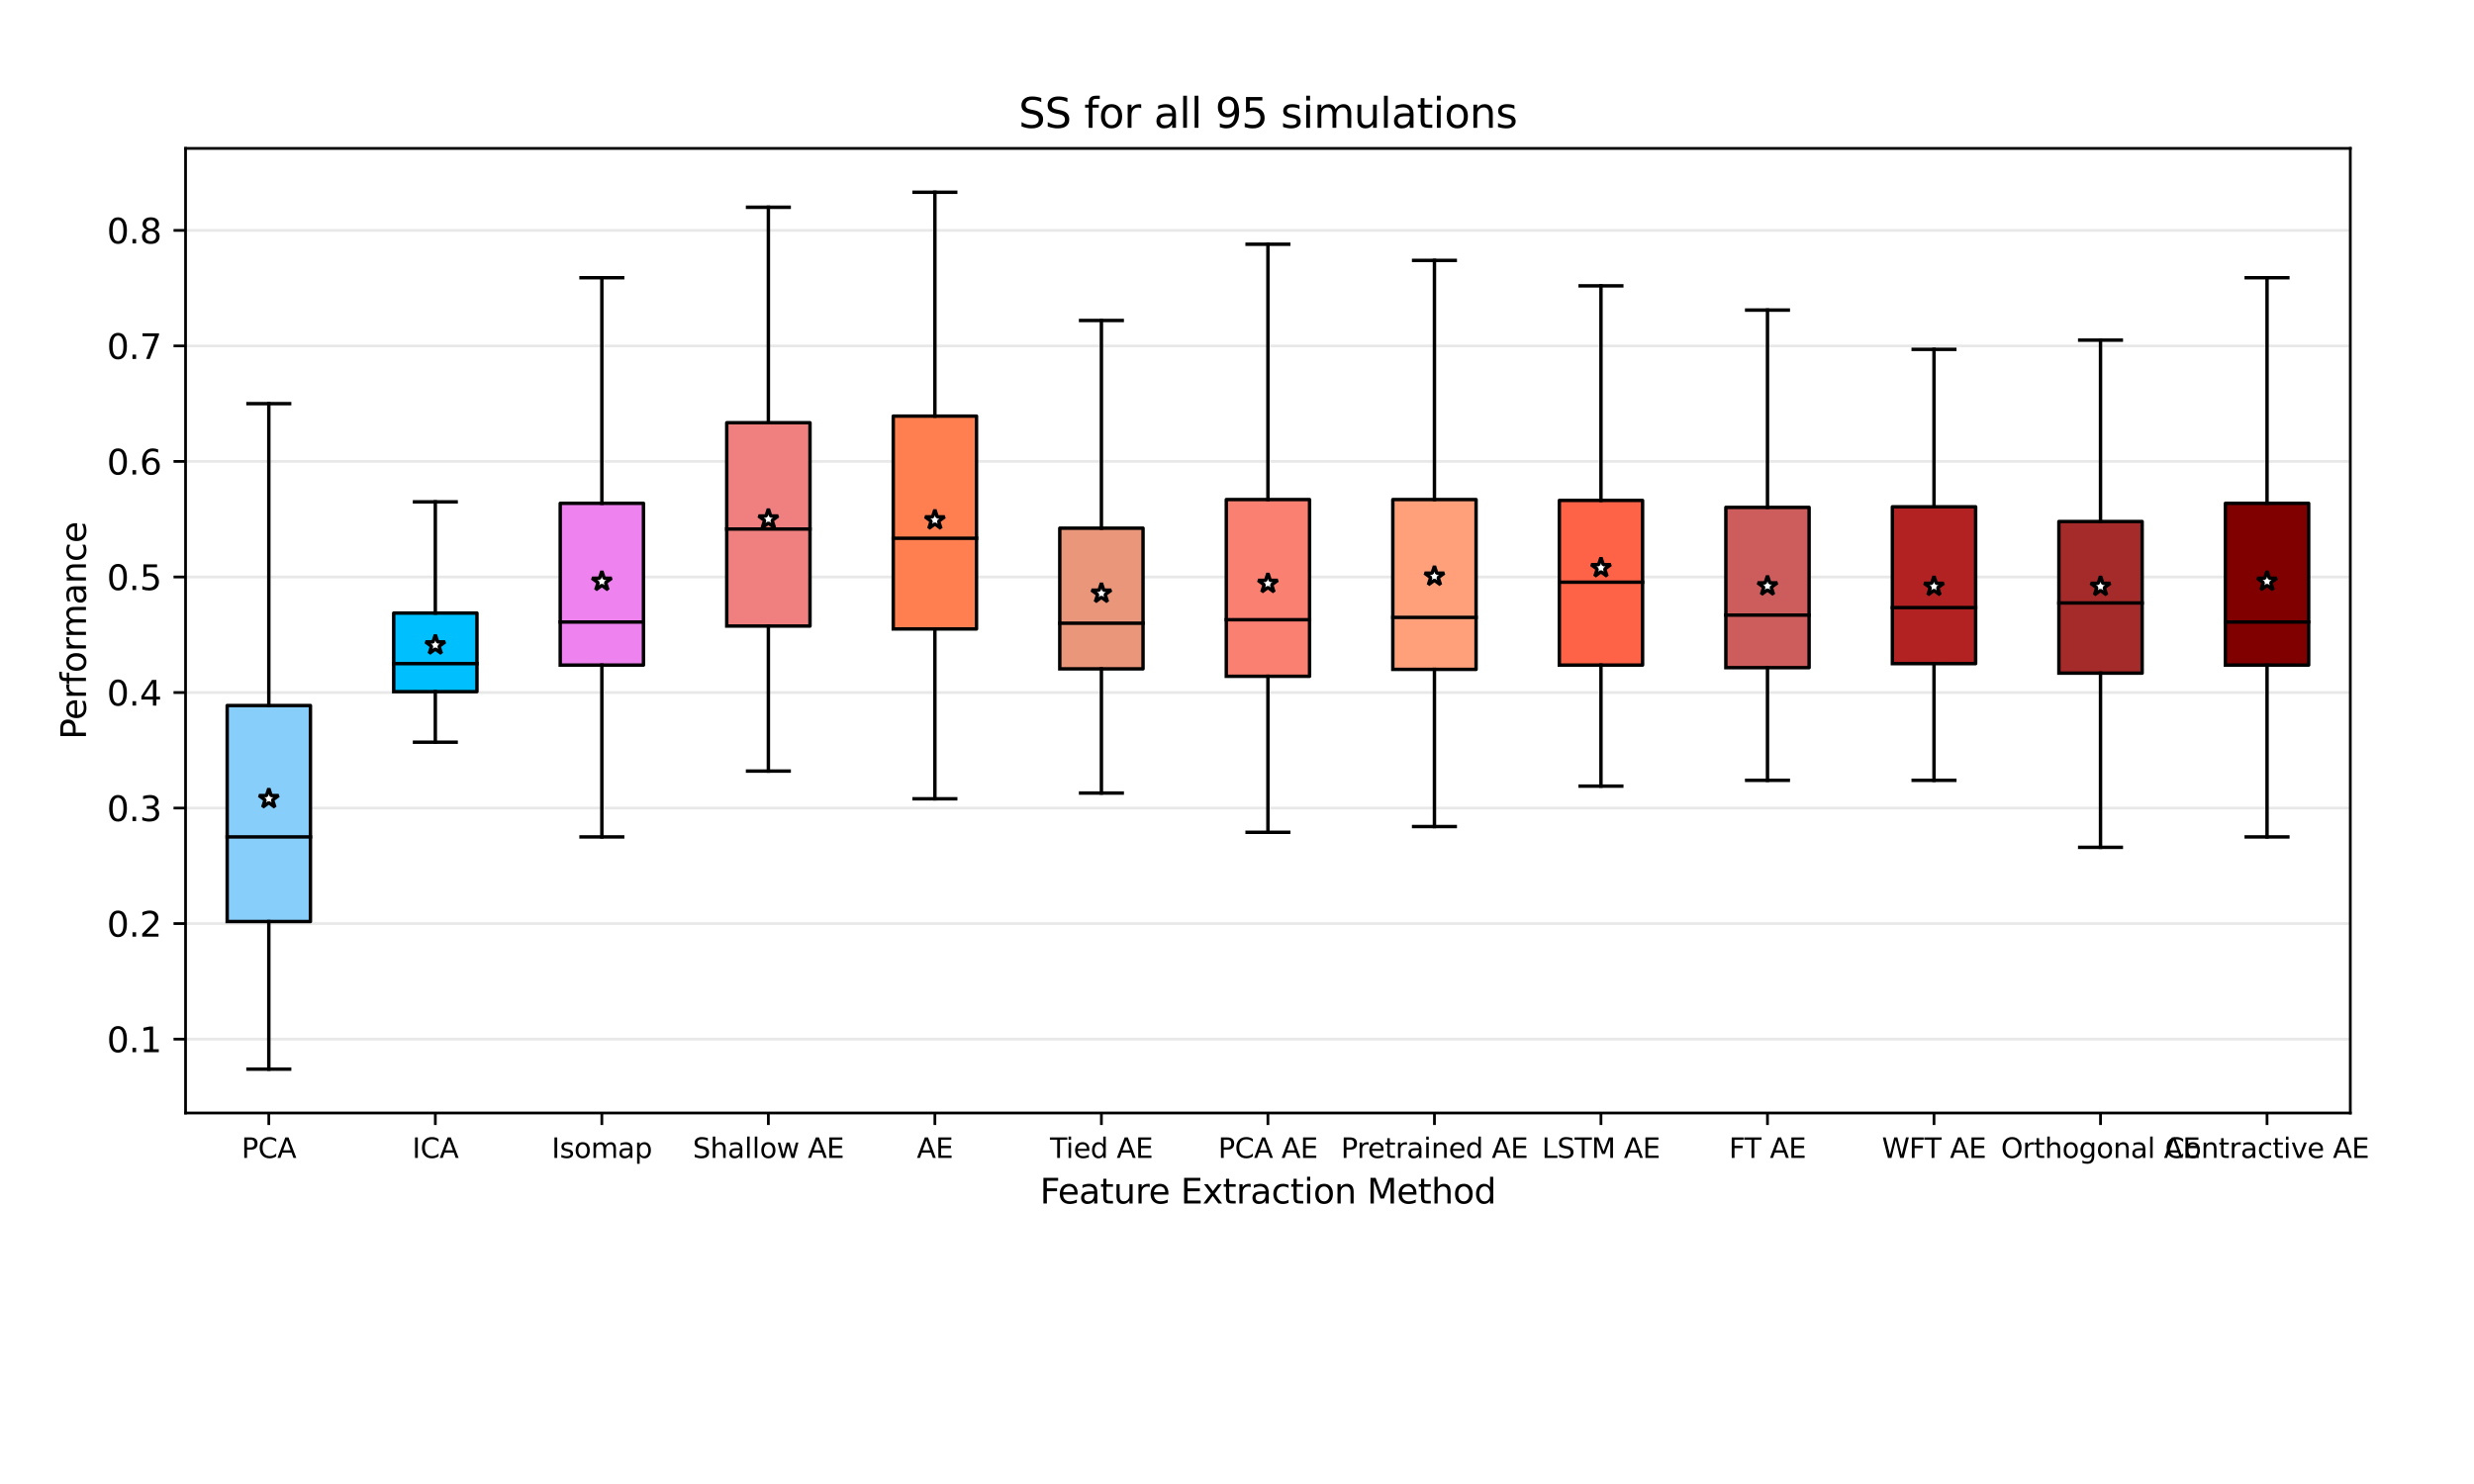 <?xml version="1.0" encoding="utf-8" standalone="no"?>
<!DOCTYPE svg PUBLIC "-//W3C//DTD SVG 1.1//EN"
  "http://www.w3.org/Graphics/SVG/1.1/DTD/svg11.dtd">
<svg xmlns:xlink="http://www.w3.org/1999/xlink" width="720pt" height="432pt" viewBox="0 0 720 432" xmlns="http://www.w3.org/2000/svg" version="1.1">
 <defs>
  <style type="text/css">*{stroke-linejoin: round; stroke-linecap: butt}</style>
 </defs>
 <g id="figure_1">
  <g id="patch_1">
   <path d="M 0 432 
L 720 432 
L 720 0 
L 0 0 
z
" style="fill: #ffffff"/>
  </g>
  <g id="axes_1">
   <g id="patch_2">
    <path d="M 54 324 
L 684 324 
L 684 43.2 
L 54 43.2 
z
" style="fill: #ffffff"/>
   </g>
   <g id="matplotlib.axis_1">
    <g id="xtick_1">
     <g id="line2d_1">
      <defs>
       <path id="mb8c6810cf9" d="M 0 0 
L 0 3.5 
" style="stroke: #000000; stroke-width: 0.8"/>
      </defs>
      <g>
       <use xlink:href="#mb8c6810cf9" x="78.231" y="324" style="stroke: #000000; stroke-width: 0.8"/>
      </g>
     </g>
     <g id="text_1">
      <!-- PCA -->
      <g transform="translate(70.29 337.079)scale(0.08 -0.08)">
       <defs>
        <path id="DejaVuSans-50" d="M 1259 4147 
L 1259 2394 
L 2053 2394 
Q 2494 2394 2734 2622 
Q 2975 2850 2975 3272 
Q 2975 3691 2734 3919 
Q 2494 4147 2053 4147 
L 1259 4147 
z
M 628 4666 
L 2053 4666 
Q 2838 4666 3239 4311 
Q 3641 3956 3641 3272 
Q 3641 2581 3239 2228 
Q 2838 1875 2053 1875 
L 1259 1875 
L 1259 0 
L 628 0 
L 628 4666 
z
" transform="scale(0.016)"/>
        <path id="DejaVuSans-43" d="M 4122 4306 
L 4122 3641 
Q 3803 3938 3442 4084 
Q 3081 4231 2675 4231 
Q 1875 4231 1450 3742 
Q 1025 3253 1025 2328 
Q 1025 1406 1450 917 
Q 1875 428 2675 428 
Q 3081 428 3442 575 
Q 3803 722 4122 1019 
L 4122 359 
Q 3791 134 3420 21 
Q 3050 -91 2638 -91 
Q 1578 -91 968 557 
Q 359 1206 359 2328 
Q 359 3453 968 4101 
Q 1578 4750 2638 4750 
Q 3056 4750 3426 4639 
Q 3797 4528 4122 4306 
z
" transform="scale(0.016)"/>
        <path id="DejaVuSans-41" d="M 2188 4044 
L 1331 1722 
L 3047 1722 
L 2188 4044 
z
M 1831 4666 
L 2547 4666 
L 4325 0 
L 3669 0 
L 3244 1197 
L 1141 1197 
L 716 0 
L 50 0 
L 1831 4666 
z
" transform="scale(0.016)"/>
       </defs>
       <use xlink:href="#DejaVuSans-50"/>
       <use xlink:href="#DejaVuSans-43" x="60.303"/>
       <use xlink:href="#DejaVuSans-41" x="130.127"/>
      </g>
     </g>
    </g>
    <g id="xtick_2">
     <g id="line2d_2">
      <g>
       <use xlink:href="#mb8c6810cf9" x="126.692" y="324" style="stroke: #000000; stroke-width: 0.8"/>
      </g>
     </g>
     <g id="text_2">
      <!-- ICA -->
      <g transform="translate(119.983 337.079)scale(0.08 -0.08)">
       <defs>
        <path id="DejaVuSans-49" d="M 628 4666 
L 1259 4666 
L 1259 0 
L 628 0 
L 628 4666 
z
" transform="scale(0.016)"/>
       </defs>
       <use xlink:href="#DejaVuSans-49"/>
       <use xlink:href="#DejaVuSans-43" x="29.492"/>
       <use xlink:href="#DejaVuSans-41" x="99.316"/>
      </g>
     </g>
    </g>
    <g id="xtick_3">
     <g id="line2d_3">
      <g>
       <use xlink:href="#mb8c6810cf9" x="175.154" y="324" style="stroke: #000000; stroke-width: 0.8"/>
      </g>
     </g>
     <g id="text_3">
      <!-- Isomap -->
      <g transform="translate(160.556 337.079)scale(0.08 -0.08)">
       <defs>
        <path id="DejaVuSans-73" d="M 2834 3397 
L 2834 2853 
Q 2591 2978 2328 3040 
Q 2066 3103 1784 3103 
Q 1356 3103 1142 2972 
Q 928 2841 928 2578 
Q 928 2378 1081 2264 
Q 1234 2150 1697 2047 
L 1894 2003 
Q 2506 1872 2764 1633 
Q 3022 1394 3022 966 
Q 3022 478 2636 193 
Q 2250 -91 1575 -91 
Q 1294 -91 989 -36 
Q 684 19 347 128 
L 347 722 
Q 666 556 975 473 
Q 1284 391 1588 391 
Q 1994 391 2212 530 
Q 2431 669 2431 922 
Q 2431 1156 2273 1281 
Q 2116 1406 1581 1522 
L 1381 1569 
Q 847 1681 609 1914 
Q 372 2147 372 2553 
Q 372 3047 722 3315 
Q 1072 3584 1716 3584 
Q 2034 3584 2315 3537 
Q 2597 3491 2834 3397 
z
" transform="scale(0.016)"/>
        <path id="DejaVuSans-6f" d="M 1959 3097 
Q 1497 3097 1228 2736 
Q 959 2375 959 1747 
Q 959 1119 1226 758 
Q 1494 397 1959 397 
Q 2419 397 2687 759 
Q 2956 1122 2956 1747 
Q 2956 2369 2687 2733 
Q 2419 3097 1959 3097 
z
M 1959 3584 
Q 2709 3584 3137 3096 
Q 3566 2609 3566 1747 
Q 3566 888 3137 398 
Q 2709 -91 1959 -91 
Q 1206 -91 779 398 
Q 353 888 353 1747 
Q 353 2609 779 3096 
Q 1206 3584 1959 3584 
z
" transform="scale(0.016)"/>
        <path id="DejaVuSans-6d" d="M 3328 2828 
Q 3544 3216 3844 3400 
Q 4144 3584 4550 3584 
Q 5097 3584 5394 3201 
Q 5691 2819 5691 2113 
L 5691 0 
L 5113 0 
L 5113 2094 
Q 5113 2597 4934 2840 
Q 4756 3084 4391 3084 
Q 3944 3084 3684 2787 
Q 3425 2491 3425 1978 
L 3425 0 
L 2847 0 
L 2847 2094 
Q 2847 2600 2669 2842 
Q 2491 3084 2119 3084 
Q 1678 3084 1418 2786 
Q 1159 2488 1159 1978 
L 1159 0 
L 581 0 
L 581 3500 
L 1159 3500 
L 1159 2956 
Q 1356 3278 1631 3431 
Q 1906 3584 2284 3584 
Q 2666 3584 2933 3390 
Q 3200 3197 3328 2828 
z
" transform="scale(0.016)"/>
        <path id="DejaVuSans-61" d="M 2194 1759 
Q 1497 1759 1228 1600 
Q 959 1441 959 1056 
Q 959 750 1161 570 
Q 1363 391 1709 391 
Q 2188 391 2477 730 
Q 2766 1069 2766 1631 
L 2766 1759 
L 2194 1759 
z
M 3341 1997 
L 3341 0 
L 2766 0 
L 2766 531 
Q 2569 213 2275 61 
Q 1981 -91 1556 -91 
Q 1019 -91 701 211 
Q 384 513 384 1019 
Q 384 1609 779 1909 
Q 1175 2209 1959 2209 
L 2766 2209 
L 2766 2266 
Q 2766 2663 2505 2880 
Q 2244 3097 1772 3097 
Q 1472 3097 1187 3025 
Q 903 2953 641 2809 
L 641 3341 
Q 956 3463 1253 3523 
Q 1550 3584 1831 3584 
Q 2591 3584 2966 3190 
Q 3341 2797 3341 1997 
z
" transform="scale(0.016)"/>
        <path id="DejaVuSans-70" d="M 1159 525 
L 1159 -1331 
L 581 -1331 
L 581 3500 
L 1159 3500 
L 1159 2969 
Q 1341 3281 1617 3432 
Q 1894 3584 2278 3584 
Q 2916 3584 3314 3078 
Q 3713 2572 3713 1747 
Q 3713 922 3314 415 
Q 2916 -91 2278 -91 
Q 1894 -91 1617 61 
Q 1341 213 1159 525 
z
M 3116 1747 
Q 3116 2381 2855 2742 
Q 2594 3103 2138 3103 
Q 1681 3103 1420 2742 
Q 1159 2381 1159 1747 
Q 1159 1113 1420 752 
Q 1681 391 2138 391 
Q 2594 391 2855 752 
Q 3116 1113 3116 1747 
z
" transform="scale(0.016)"/>
       </defs>
       <use xlink:href="#DejaVuSans-49"/>
       <use xlink:href="#DejaVuSans-73" x="29.492"/>
       <use xlink:href="#DejaVuSans-6f" x="81.592"/>
       <use xlink:href="#DejaVuSans-6d" x="142.773"/>
       <use xlink:href="#DejaVuSans-61" x="240.186"/>
       <use xlink:href="#DejaVuSans-70" x="301.465"/>
      </g>
     </g>
    </g>
    <g id="xtick_4">
     <g id="line2d_4">
      <g>
       <use xlink:href="#mb8c6810cf9" x="223.615" y="324" style="stroke: #000000; stroke-width: 0.8"/>
      </g>
     </g>
     <g id="text_4">
      <!-- Shallow AE -->
      <g transform="translate(201.614 337.079)scale(0.08 -0.08)">
       <defs>
        <path id="DejaVuSans-53" d="M 3425 4513 
L 3425 3897 
Q 3066 4069 2747 4153 
Q 2428 4238 2131 4238 
Q 1616 4238 1336 4038 
Q 1056 3838 1056 3469 
Q 1056 3159 1242 3001 
Q 1428 2844 1947 2747 
L 2328 2669 
Q 3034 2534 3370 2195 
Q 3706 1856 3706 1288 
Q 3706 609 3251 259 
Q 2797 -91 1919 -91 
Q 1588 -91 1214 -16 
Q 841 59 441 206 
L 441 856 
Q 825 641 1194 531 
Q 1563 422 1919 422 
Q 2459 422 2753 634 
Q 3047 847 3047 1241 
Q 3047 1584 2836 1778 
Q 2625 1972 2144 2069 
L 1759 2144 
Q 1053 2284 737 2584 
Q 422 2884 422 3419 
Q 422 4038 858 4394 
Q 1294 4750 2059 4750 
Q 2388 4750 2728 4690 
Q 3069 4631 3425 4513 
z
" transform="scale(0.016)"/>
        <path id="DejaVuSans-68" d="M 3513 2113 
L 3513 0 
L 2938 0 
L 2938 2094 
Q 2938 2591 2744 2837 
Q 2550 3084 2163 3084 
Q 1697 3084 1428 2787 
Q 1159 2491 1159 1978 
L 1159 0 
L 581 0 
L 581 4863 
L 1159 4863 
L 1159 2956 
Q 1366 3272 1645 3428 
Q 1925 3584 2291 3584 
Q 2894 3584 3203 3211 
Q 3513 2838 3513 2113 
z
" transform="scale(0.016)"/>
        <path id="DejaVuSans-6c" d="M 603 4863 
L 1178 4863 
L 1178 0 
L 603 0 
L 603 4863 
z
" transform="scale(0.016)"/>
        <path id="DejaVuSans-77" d="M 269 3500 
L 844 3500 
L 1563 769 
L 2278 3500 
L 2956 3500 
L 3675 769 
L 4391 3500 
L 4966 3500 
L 4050 0 
L 3372 0 
L 2619 2869 
L 1863 0 
L 1184 0 
L 269 3500 
z
" transform="scale(0.016)"/>
        <path id="DejaVuSans-20" transform="scale(0.016)"/>
        <path id="DejaVuSans-45" d="M 628 4666 
L 3578 4666 
L 3578 4134 
L 1259 4134 
L 1259 2753 
L 3481 2753 
L 3481 2222 
L 1259 2222 
L 1259 531 
L 3634 531 
L 3634 0 
L 628 0 
L 628 4666 
z
" transform="scale(0.016)"/>
       </defs>
       <use xlink:href="#DejaVuSans-53"/>
       <use xlink:href="#DejaVuSans-68" x="63.477"/>
       <use xlink:href="#DejaVuSans-61" x="126.855"/>
       <use xlink:href="#DejaVuSans-6c" x="188.135"/>
       <use xlink:href="#DejaVuSans-6c" x="215.918"/>
       <use xlink:href="#DejaVuSans-6f" x="243.701"/>
       <use xlink:href="#DejaVuSans-77" x="304.883"/>
       <use xlink:href="#DejaVuSans-20" x="386.67"/>
       <use xlink:href="#DejaVuSans-41" x="418.457"/>
       <use xlink:href="#DejaVuSans-45" x="486.865"/>
      </g>
     </g>
    </g>
    <g id="xtick_5">
     <g id="line2d_5">
      <g>
       <use xlink:href="#mb8c6810cf9" x="272.077" y="324" style="stroke: #000000; stroke-width: 0.8"/>
      </g>
     </g>
     <g id="text_5">
      <!-- AE -->
      <g transform="translate(266.813 337.079)scale(0.08 -0.08)">
       <use xlink:href="#DejaVuSans-41"/>
       <use xlink:href="#DejaVuSans-45" x="68.408"/>
      </g>
     </g>
    </g>
    <g id="xtick_6">
     <g id="line2d_6">
      <g>
       <use xlink:href="#mb8c6810cf9" x="320.538" y="324" style="stroke: #000000; stroke-width: 0.8"/>
      </g>
     </g>
     <g id="text_6">
      <!-- Tied AE -->
      <g transform="translate(305.573 337.079)scale(0.08 -0.08)">
       <defs>
        <path id="DejaVuSans-54" d="M -19 4666 
L 3928 4666 
L 3928 4134 
L 2272 4134 
L 2272 0 
L 1638 0 
L 1638 4134 
L -19 4134 
L -19 4666 
z
" transform="scale(0.016)"/>
        <path id="DejaVuSans-69" d="M 603 3500 
L 1178 3500 
L 1178 0 
L 603 0 
L 603 3500 
z
M 603 4863 
L 1178 4863 
L 1178 4134 
L 603 4134 
L 603 4863 
z
" transform="scale(0.016)"/>
        <path id="DejaVuSans-65" d="M 3597 1894 
L 3597 1613 
L 953 1613 
Q 991 1019 1311 708 
Q 1631 397 2203 397 
Q 2534 397 2845 478 
Q 3156 559 3463 722 
L 3463 178 
Q 3153 47 2828 -22 
Q 2503 -91 2169 -91 
Q 1331 -91 842 396 
Q 353 884 353 1716 
Q 353 2575 817 3079 
Q 1281 3584 2069 3584 
Q 2775 3584 3186 3129 
Q 3597 2675 3597 1894 
z
M 3022 2063 
Q 3016 2534 2758 2815 
Q 2500 3097 2075 3097 
Q 1594 3097 1305 2825 
Q 1016 2553 972 2059 
L 3022 2063 
z
" transform="scale(0.016)"/>
        <path id="DejaVuSans-64" d="M 2906 2969 
L 2906 4863 
L 3481 4863 
L 3481 0 
L 2906 0 
L 2906 525 
Q 2725 213 2448 61 
Q 2172 -91 1784 -91 
Q 1150 -91 751 415 
Q 353 922 353 1747 
Q 353 2572 751 3078 
Q 1150 3584 1784 3584 
Q 2172 3584 2448 3432 
Q 2725 3281 2906 2969 
z
M 947 1747 
Q 947 1113 1208 752 
Q 1469 391 1925 391 
Q 2381 391 2643 752 
Q 2906 1113 2906 1747 
Q 2906 2381 2643 2742 
Q 2381 3103 1925 3103 
Q 1469 3103 1208 2742 
Q 947 2381 947 1747 
z
" transform="scale(0.016)"/>
       </defs>
       <use xlink:href="#DejaVuSans-54"/>
       <use xlink:href="#DejaVuSans-69" x="57.959"/>
       <use xlink:href="#DejaVuSans-65" x="85.742"/>
       <use xlink:href="#DejaVuSans-64" x="147.266"/>
       <use xlink:href="#DejaVuSans-20" x="210.742"/>
       <use xlink:href="#DejaVuSans-41" x="242.529"/>
       <use xlink:href="#DejaVuSans-45" x="310.938"/>
      </g>
     </g>
    </g>
    <g id="xtick_7">
     <g id="line2d_7">
      <g>
       <use xlink:href="#mb8c6810cf9" x="369" y="324" style="stroke: #000000; stroke-width: 0.8"/>
      </g>
     </g>
     <g id="text_7">
      <!-- PCA AE -->
      <g transform="translate(354.524 337.079)scale(0.08 -0.08)">
       <use xlink:href="#DejaVuSans-50"/>
       <use xlink:href="#DejaVuSans-43" x="60.303"/>
       <use xlink:href="#DejaVuSans-41" x="130.127"/>
       <use xlink:href="#DejaVuSans-20" x="198.535"/>
       <use xlink:href="#DejaVuSans-41" x="230.322"/>
       <use xlink:href="#DejaVuSans-45" x="298.73"/>
      </g>
     </g>
    </g>
    <g id="xtick_8">
     <g id="line2d_8">
      <g>
       <use xlink:href="#mb8c6810cf9" x="417.462" y="324" style="stroke: #000000; stroke-width: 0.8"/>
      </g>
     </g>
     <g id="text_8">
      <!-- Pretrained AE -->
      <g transform="translate(390.258 337.079)scale(0.08 -0.08)">
       <defs>
        <path id="DejaVuSans-72" d="M 2631 2963 
Q 2534 3019 2420 3045 
Q 2306 3072 2169 3072 
Q 1681 3072 1420 2755 
Q 1159 2438 1159 1844 
L 1159 0 
L 581 0 
L 581 3500 
L 1159 3500 
L 1159 2956 
Q 1341 3275 1631 3429 
Q 1922 3584 2338 3584 
Q 2397 3584 2469 3576 
Q 2541 3569 2628 3553 
L 2631 2963 
z
" transform="scale(0.016)"/>
        <path id="DejaVuSans-74" d="M 1172 4494 
L 1172 3500 
L 2356 3500 
L 2356 3053 
L 1172 3053 
L 1172 1153 
Q 1172 725 1289 603 
Q 1406 481 1766 481 
L 2356 481 
L 2356 0 
L 1766 0 
Q 1100 0 847 248 
Q 594 497 594 1153 
L 594 3053 
L 172 3053 
L 172 3500 
L 594 3500 
L 594 4494 
L 1172 4494 
z
" transform="scale(0.016)"/>
        <path id="DejaVuSans-6e" d="M 3513 2113 
L 3513 0 
L 2938 0 
L 2938 2094 
Q 2938 2591 2744 2837 
Q 2550 3084 2163 3084 
Q 1697 3084 1428 2787 
Q 1159 2491 1159 1978 
L 1159 0 
L 581 0 
L 581 3500 
L 1159 3500 
L 1159 2956 
Q 1366 3272 1645 3428 
Q 1925 3584 2291 3584 
Q 2894 3584 3203 3211 
Q 3513 2838 3513 2113 
z
" transform="scale(0.016)"/>
       </defs>
       <use xlink:href="#DejaVuSans-50"/>
       <use xlink:href="#DejaVuSans-72" x="58.553"/>
       <use xlink:href="#DejaVuSans-65" x="97.416"/>
       <use xlink:href="#DejaVuSans-74" x="158.939"/>
       <use xlink:href="#DejaVuSans-72" x="198.148"/>
       <use xlink:href="#DejaVuSans-61" x="239.262"/>
       <use xlink:href="#DejaVuSans-69" x="300.541"/>
       <use xlink:href="#DejaVuSans-6e" x="328.324"/>
       <use xlink:href="#DejaVuSans-65" x="391.703"/>
       <use xlink:href="#DejaVuSans-64" x="453.227"/>
       <use xlink:href="#DejaVuSans-20" x="516.703"/>
       <use xlink:href="#DejaVuSans-41" x="548.49"/>
       <use xlink:href="#DejaVuSans-45" x="616.898"/>
      </g>
     </g>
    </g>
    <g id="xtick_9">
     <g id="line2d_9">
      <g>
       <use xlink:href="#mb8c6810cf9" x="465.923" y="324" style="stroke: #000000; stroke-width: 0.8"/>
      </g>
     </g>
     <g id="text_9">
      <!-- LSTM AE -->
      <g transform="translate(448.726 337.079)scale(0.08 -0.08)">
       <defs>
        <path id="DejaVuSans-4c" d="M 628 4666 
L 1259 4666 
L 1259 531 
L 3531 531 
L 3531 0 
L 628 0 
L 628 4666 
z
" transform="scale(0.016)"/>
        <path id="DejaVuSans-4d" d="M 628 4666 
L 1569 4666 
L 2759 1491 
L 3956 4666 
L 4897 4666 
L 4897 0 
L 4281 0 
L 4281 4097 
L 3078 897 
L 2444 897 
L 1241 4097 
L 1241 0 
L 628 0 
L 628 4666 
z
" transform="scale(0.016)"/>
       </defs>
       <use xlink:href="#DejaVuSans-4c"/>
       <use xlink:href="#DejaVuSans-53" x="55.713"/>
       <use xlink:href="#DejaVuSans-54" x="119.189"/>
       <use xlink:href="#DejaVuSans-4d" x="180.273"/>
       <use xlink:href="#DejaVuSans-20" x="266.553"/>
       <use xlink:href="#DejaVuSans-41" x="298.34"/>
       <use xlink:href="#DejaVuSans-45" x="366.748"/>
      </g>
     </g>
    </g>
    <g id="xtick_10">
     <g id="line2d_10">
      <g>
       <use xlink:href="#mb8c6810cf9" x="514.385" y="324" style="stroke: #000000; stroke-width: 0.8"/>
      </g>
     </g>
     <g id="text_10">
      <!-- FT AE -->
      <g transform="translate(503.176 337.079)scale(0.08 -0.08)">
       <defs>
        <path id="DejaVuSans-46" d="M 628 4666 
L 3309 4666 
L 3309 4134 
L 1259 4134 
L 1259 2759 
L 3109 2759 
L 3109 2228 
L 1259 2228 
L 1259 0 
L 628 0 
L 628 4666 
z
" transform="scale(0.016)"/>
       </defs>
       <use xlink:href="#DejaVuSans-46"/>
       <use xlink:href="#DejaVuSans-54" x="55.77"/>
       <use xlink:href="#DejaVuSans-20" x="116.854"/>
       <use xlink:href="#DejaVuSans-41" x="148.641"/>
       <use xlink:href="#DejaVuSans-45" x="217.049"/>
      </g>
     </g>
    </g>
    <g id="xtick_11">
     <g id="line2d_11">
      <g>
       <use xlink:href="#mb8c6810cf9" x="562.846" y="324" style="stroke: #000000; stroke-width: 0.8"/>
      </g>
     </g>
     <g id="text_11">
      <!-- WFT AE -->
      <g transform="translate(547.682 337.079)scale(0.08 -0.08)">
       <defs>
        <path id="DejaVuSans-57" d="M 213 4666 
L 850 4666 
L 1831 722 
L 2809 4666 
L 3519 4666 
L 4500 722 
L 5478 4666 
L 6119 4666 
L 4947 0 
L 4153 0 
L 3169 4050 
L 2175 0 
L 1381 0 
L 213 4666 
z
" transform="scale(0.016)"/>
       </defs>
       <use xlink:href="#DejaVuSans-57"/>
       <use xlink:href="#DejaVuSans-46" x="98.877"/>
       <use xlink:href="#DejaVuSans-54" x="154.646"/>
       <use xlink:href="#DejaVuSans-20" x="215.73"/>
       <use xlink:href="#DejaVuSans-41" x="247.518"/>
       <use xlink:href="#DejaVuSans-45" x="315.926"/>
      </g>
     </g>
    </g>
    <g id="xtick_12">
     <g id="line2d_12">
      <g>
       <use xlink:href="#mb8c6810cf9" x="611.308" y="324" style="stroke: #000000; stroke-width: 0.8"/>
      </g>
     </g>
     <g id="text_12">
      <!-- Orthogonal AE -->
      <g transform="translate(582.345 337.079)scale(0.08 -0.08)">
       <defs>
        <path id="DejaVuSans-4f" d="M 2522 4238 
Q 1834 4238 1429 3725 
Q 1025 3213 1025 2328 
Q 1025 1447 1429 934 
Q 1834 422 2522 422 
Q 3209 422 3611 934 
Q 4013 1447 4013 2328 
Q 4013 3213 3611 3725 
Q 3209 4238 2522 4238 
z
M 2522 4750 
Q 3503 4750 4090 4092 
Q 4678 3434 4678 2328 
Q 4678 1225 4090 567 
Q 3503 -91 2522 -91 
Q 1538 -91 948 565 
Q 359 1222 359 2328 
Q 359 3434 948 4092 
Q 1538 4750 2522 4750 
z
" transform="scale(0.016)"/>
        <path id="DejaVuSans-67" d="M 2906 1791 
Q 2906 2416 2648 2759 
Q 2391 3103 1925 3103 
Q 1463 3103 1205 2759 
Q 947 2416 947 1791 
Q 947 1169 1205 825 
Q 1463 481 1925 481 
Q 2391 481 2648 825 
Q 2906 1169 2906 1791 
z
M 3481 434 
Q 3481 -459 3084 -895 
Q 2688 -1331 1869 -1331 
Q 1566 -1331 1297 -1286 
Q 1028 -1241 775 -1147 
L 775 -588 
Q 1028 -725 1275 -790 
Q 1522 -856 1778 -856 
Q 2344 -856 2625 -561 
Q 2906 -266 2906 331 
L 2906 616 
Q 2728 306 2450 153 
Q 2172 0 1784 0 
Q 1141 0 747 490 
Q 353 981 353 1791 
Q 353 2603 747 3093 
Q 1141 3584 1784 3584 
Q 2172 3584 2450 3431 
Q 2728 3278 2906 2969 
L 2906 3500 
L 3481 3500 
L 3481 434 
z
" transform="scale(0.016)"/>
       </defs>
       <use xlink:href="#DejaVuSans-4f"/>
       <use xlink:href="#DejaVuSans-72" x="78.711"/>
       <use xlink:href="#DejaVuSans-74" x="119.824"/>
       <use xlink:href="#DejaVuSans-68" x="159.033"/>
       <use xlink:href="#DejaVuSans-6f" x="222.412"/>
       <use xlink:href="#DejaVuSans-67" x="283.594"/>
       <use xlink:href="#DejaVuSans-6f" x="347.07"/>
       <use xlink:href="#DejaVuSans-6e" x="408.252"/>
       <use xlink:href="#DejaVuSans-61" x="471.631"/>
       <use xlink:href="#DejaVuSans-6c" x="532.91"/>
       <use xlink:href="#DejaVuSans-20" x="560.693"/>
       <use xlink:href="#DejaVuSans-41" x="592.48"/>
       <use xlink:href="#DejaVuSans-45" x="660.889"/>
      </g>
     </g>
    </g>
    <g id="xtick_13">
     <g id="line2d_13">
      <g>
       <use xlink:href="#mb8c6810cf9" x="659.769" y="324" style="stroke: #000000; stroke-width: 0.8"/>
      </g>
     </g>
     <g id="text_13">
      <!-- Contractive AE -->
      <g transform="translate(630.087 337.079)scale(0.08 -0.08)">
       <defs>
        <path id="DejaVuSans-63" d="M 3122 3366 
L 3122 2828 
Q 2878 2963 2633 3030 
Q 2388 3097 2138 3097 
Q 1578 3097 1268 2742 
Q 959 2388 959 1747 
Q 959 1106 1268 751 
Q 1578 397 2138 397 
Q 2388 397 2633 464 
Q 2878 531 3122 666 
L 3122 134 
Q 2881 22 2623 -34 
Q 2366 -91 2075 -91 
Q 1284 -91 818 406 
Q 353 903 353 1747 
Q 353 2603 823 3093 
Q 1294 3584 2113 3584 
Q 2378 3584 2631 3529 
Q 2884 3475 3122 3366 
z
" transform="scale(0.016)"/>
        <path id="DejaVuSans-76" d="M 191 3500 
L 800 3500 
L 1894 563 
L 2988 3500 
L 3597 3500 
L 2284 0 
L 1503 0 
L 191 3500 
z
" transform="scale(0.016)"/>
       </defs>
       <use xlink:href="#DejaVuSans-43"/>
       <use xlink:href="#DejaVuSans-6f" x="69.824"/>
       <use xlink:href="#DejaVuSans-6e" x="131.006"/>
       <use xlink:href="#DejaVuSans-74" x="194.385"/>
       <use xlink:href="#DejaVuSans-72" x="233.594"/>
       <use xlink:href="#DejaVuSans-61" x="274.707"/>
       <use xlink:href="#DejaVuSans-63" x="335.986"/>
       <use xlink:href="#DejaVuSans-74" x="390.967"/>
       <use xlink:href="#DejaVuSans-69" x="430.176"/>
       <use xlink:href="#DejaVuSans-76" x="457.959"/>
       <use xlink:href="#DejaVuSans-65" x="517.139"/>
       <use xlink:href="#DejaVuSans-20" x="578.662"/>
       <use xlink:href="#DejaVuSans-41" x="610.449"/>
       <use xlink:href="#DejaVuSans-45" x="678.857"/>
      </g>
     </g>
    </g>
    <g id="text_14">
     <!-- Feature Extraction Method -->
     <g transform="translate(302.654 350.341)scale(0.1 -0.1)">
      <defs>
       <path id="DejaVuSans-75" d="M 544 1381 
L 544 3500 
L 1119 3500 
L 1119 1403 
Q 1119 906 1312 657 
Q 1506 409 1894 409 
Q 2359 409 2629 706 
Q 2900 1003 2900 1516 
L 2900 3500 
L 3475 3500 
L 3475 0 
L 2900 0 
L 2900 538 
Q 2691 219 2414 64 
Q 2138 -91 1772 -91 
Q 1169 -91 856 284 
Q 544 659 544 1381 
z
M 1991 3584 
L 1991 3584 
z
" transform="scale(0.016)"/>
       <path id="DejaVuSans-78" d="M 3513 3500 
L 2247 1797 
L 3578 0 
L 2900 0 
L 1881 1375 
L 863 0 
L 184 0 
L 1544 1831 
L 300 3500 
L 978 3500 
L 1906 2253 
L 2834 3500 
L 3513 3500 
z
" transform="scale(0.016)"/>
      </defs>
      <use xlink:href="#DejaVuSans-46"/>
      <use xlink:href="#DejaVuSans-65" x="52.02"/>
      <use xlink:href="#DejaVuSans-61" x="113.543"/>
      <use xlink:href="#DejaVuSans-74" x="174.822"/>
      <use xlink:href="#DejaVuSans-75" x="214.031"/>
      <use xlink:href="#DejaVuSans-72" x="277.41"/>
      <use xlink:href="#DejaVuSans-65" x="316.273"/>
      <use xlink:href="#DejaVuSans-20" x="377.797"/>
      <use xlink:href="#DejaVuSans-45" x="409.584"/>
      <use xlink:href="#DejaVuSans-78" x="472.768"/>
      <use xlink:href="#DejaVuSans-74" x="531.947"/>
      <use xlink:href="#DejaVuSans-72" x="571.156"/>
      <use xlink:href="#DejaVuSans-61" x="612.27"/>
      <use xlink:href="#DejaVuSans-63" x="673.549"/>
      <use xlink:href="#DejaVuSans-74" x="728.529"/>
      <use xlink:href="#DejaVuSans-69" x="767.738"/>
      <use xlink:href="#DejaVuSans-6f" x="795.521"/>
      <use xlink:href="#DejaVuSans-6e" x="856.703"/>
      <use xlink:href="#DejaVuSans-20" x="920.082"/>
      <use xlink:href="#DejaVuSans-4d" x="951.869"/>
      <use xlink:href="#DejaVuSans-65" x="1038.148"/>
      <use xlink:href="#DejaVuSans-74" x="1099.672"/>
      <use xlink:href="#DejaVuSans-68" x="1138.881"/>
      <use xlink:href="#DejaVuSans-6f" x="1202.26"/>
      <use xlink:href="#DejaVuSans-64" x="1263.441"/>
     </g>
    </g>
   </g>
   <g id="matplotlib.axis_2">
    <g id="ytick_1">
     <g id="line2d_14">
      <path d="M 54 302.492 
L 684 302.492 
" clip-path="url(#pb600441b4b)" style="fill: none; stroke: #d3d3d3; stroke-opacity: 0.5; stroke-width: 0.8; stroke-linecap: square"/>
     </g>
     <g id="line2d_15">
      <defs>
       <path id="m1e5b6facfe" d="M 0 0 
L -3.5 0 
" style="stroke: #000000; stroke-width: 0.8"/>
      </defs>
      <g>
       <use xlink:href="#m1e5b6facfe" x="54" y="302.492" style="stroke: #000000; stroke-width: 0.8"/>
      </g>
     </g>
     <g id="text_15">
      <!-- 0.1 -->
      <g transform="translate(31.097 306.291)scale(0.1 -0.1)">
       <defs>
        <path id="DejaVuSans-30" d="M 2034 4250 
Q 1547 4250 1301 3770 
Q 1056 3291 1056 2328 
Q 1056 1369 1301 889 
Q 1547 409 2034 409 
Q 2525 409 2770 889 
Q 3016 1369 3016 2328 
Q 3016 3291 2770 3770 
Q 2525 4250 2034 4250 
z
M 2034 4750 
Q 2819 4750 3233 4129 
Q 3647 3509 3647 2328 
Q 3647 1150 3233 529 
Q 2819 -91 2034 -91 
Q 1250 -91 836 529 
Q 422 1150 422 2328 
Q 422 3509 836 4129 
Q 1250 4750 2034 4750 
z
" transform="scale(0.016)"/>
        <path id="DejaVuSans-2e" d="M 684 794 
L 1344 794 
L 1344 0 
L 684 0 
L 684 794 
z
" transform="scale(0.016)"/>
        <path id="DejaVuSans-31" d="M 794 531 
L 1825 531 
L 1825 4091 
L 703 3866 
L 703 4441 
L 1819 4666 
L 2450 4666 
L 2450 531 
L 3481 531 
L 3481 0 
L 794 0 
L 794 531 
z
" transform="scale(0.016)"/>
       </defs>
       <use xlink:href="#DejaVuSans-30"/>
       <use xlink:href="#DejaVuSans-2e" x="63.623"/>
       <use xlink:href="#DejaVuSans-31" x="95.41"/>
      </g>
     </g>
    </g>
    <g id="ytick_2">
     <g id="line2d_16">
      <path d="M 54 268.859 
L 684 268.859 
" clip-path="url(#pb600441b4b)" style="fill: none; stroke: #d3d3d3; stroke-opacity: 0.5; stroke-width: 0.8; stroke-linecap: square"/>
     </g>
     <g id="line2d_17">
      <g>
       <use xlink:href="#m1e5b6facfe" x="54" y="268.859" style="stroke: #000000; stroke-width: 0.8"/>
      </g>
     </g>
     <g id="text_16">
      <!-- 0.2 -->
      <g transform="translate(31.097 272.658)scale(0.1 -0.1)">
       <defs>
        <path id="DejaVuSans-32" d="M 1228 531 
L 3431 531 
L 3431 0 
L 469 0 
L 469 531 
Q 828 903 1448 1529 
Q 2069 2156 2228 2338 
Q 2531 2678 2651 2914 
Q 2772 3150 2772 3378 
Q 2772 3750 2511 3984 
Q 2250 4219 1831 4219 
Q 1534 4219 1204 4116 
Q 875 4013 500 3803 
L 500 4441 
Q 881 4594 1212 4672 
Q 1544 4750 1819 4750 
Q 2544 4750 2975 4387 
Q 3406 4025 3406 3419 
Q 3406 3131 3298 2873 
Q 3191 2616 2906 2266 
Q 2828 2175 2409 1742 
Q 1991 1309 1228 531 
z
" transform="scale(0.016)"/>
       </defs>
       <use xlink:href="#DejaVuSans-30"/>
       <use xlink:href="#DejaVuSans-2e" x="63.623"/>
       <use xlink:href="#DejaVuSans-32" x="95.41"/>
      </g>
     </g>
    </g>
    <g id="ytick_3">
     <g id="line2d_18">
      <path d="M 54 235.226 
L 684 235.226 
" clip-path="url(#pb600441b4b)" style="fill: none; stroke: #d3d3d3; stroke-opacity: 0.5; stroke-width: 0.8; stroke-linecap: square"/>
     </g>
     <g id="line2d_19">
      <g>
       <use xlink:href="#m1e5b6facfe" x="54" y="235.226" style="stroke: #000000; stroke-width: 0.8"/>
      </g>
     </g>
     <g id="text_17">
      <!-- 0.3 -->
      <g transform="translate(31.097 239.026)scale(0.1 -0.1)">
       <defs>
        <path id="DejaVuSans-33" d="M 2597 2516 
Q 3050 2419 3304 2112 
Q 3559 1806 3559 1356 
Q 3559 666 3084 287 
Q 2609 -91 1734 -91 
Q 1441 -91 1130 -33 
Q 819 25 488 141 
L 488 750 
Q 750 597 1062 519 
Q 1375 441 1716 441 
Q 2309 441 2620 675 
Q 2931 909 2931 1356 
Q 2931 1769 2642 2001 
Q 2353 2234 1838 2234 
L 1294 2234 
L 1294 2753 
L 1863 2753 
Q 2328 2753 2575 2939 
Q 2822 3125 2822 3475 
Q 2822 3834 2567 4026 
Q 2313 4219 1838 4219 
Q 1578 4219 1281 4162 
Q 984 4106 628 3988 
L 628 4550 
Q 988 4650 1302 4700 
Q 1616 4750 1894 4750 
Q 2613 4750 3031 4423 
Q 3450 4097 3450 3541 
Q 3450 3153 3228 2886 
Q 3006 2619 2597 2516 
z
" transform="scale(0.016)"/>
       </defs>
       <use xlink:href="#DejaVuSans-30"/>
       <use xlink:href="#DejaVuSans-2e" x="63.623"/>
       <use xlink:href="#DejaVuSans-33" x="95.41"/>
      </g>
     </g>
    </g>
    <g id="ytick_4">
     <g id="line2d_20">
      <path d="M 54 201.594 
L 684 201.594 
" clip-path="url(#pb600441b4b)" style="fill: none; stroke: #d3d3d3; stroke-opacity: 0.5; stroke-width: 0.8; stroke-linecap: square"/>
     </g>
     <g id="line2d_21">
      <g>
       <use xlink:href="#m1e5b6facfe" x="54" y="201.594" style="stroke: #000000; stroke-width: 0.8"/>
      </g>
     </g>
     <g id="text_18">
      <!-- 0.4 -->
      <g transform="translate(31.097 205.393)scale(0.1 -0.1)">
       <defs>
        <path id="DejaVuSans-34" d="M 2419 4116 
L 825 1625 
L 2419 1625 
L 2419 4116 
z
M 2253 4666 
L 3047 4666 
L 3047 1625 
L 3713 1625 
L 3713 1100 
L 3047 1100 
L 3047 0 
L 2419 0 
L 2419 1100 
L 313 1100 
L 313 1709 
L 2253 4666 
z
" transform="scale(0.016)"/>
       </defs>
       <use xlink:href="#DejaVuSans-30"/>
       <use xlink:href="#DejaVuSans-2e" x="63.623"/>
       <use xlink:href="#DejaVuSans-34" x="95.41"/>
      </g>
     </g>
    </g>
    <g id="ytick_5">
     <g id="line2d_22">
      <path d="M 54 167.961 
L 684 167.961 
" clip-path="url(#pb600441b4b)" style="fill: none; stroke: #d3d3d3; stroke-opacity: 0.5; stroke-width: 0.8; stroke-linecap: square"/>
     </g>
     <g id="line2d_23">
      <g>
       <use xlink:href="#m1e5b6facfe" x="54" y="167.961" style="stroke: #000000; stroke-width: 0.8"/>
      </g>
     </g>
     <g id="text_19">
      <!-- 0.5 -->
      <g transform="translate(31.097 171.76)scale(0.1 -0.1)">
       <defs>
        <path id="DejaVuSans-35" d="M 691 4666 
L 3169 4666 
L 3169 4134 
L 1269 4134 
L 1269 2991 
Q 1406 3038 1543 3061 
Q 1681 3084 1819 3084 
Q 2600 3084 3056 2656 
Q 3513 2228 3513 1497 
Q 3513 744 3044 326 
Q 2575 -91 1722 -91 
Q 1428 -91 1123 -41 
Q 819 9 494 109 
L 494 744 
Q 775 591 1075 516 
Q 1375 441 1709 441 
Q 2250 441 2565 725 
Q 2881 1009 2881 1497 
Q 2881 1984 2565 2268 
Q 2250 2553 1709 2553 
Q 1456 2553 1204 2497 
Q 953 2441 691 2322 
L 691 4666 
z
" transform="scale(0.016)"/>
       </defs>
       <use xlink:href="#DejaVuSans-30"/>
       <use xlink:href="#DejaVuSans-2e" x="63.623"/>
       <use xlink:href="#DejaVuSans-35" x="95.41"/>
      </g>
     </g>
    </g>
    <g id="ytick_6">
     <g id="line2d_24">
      <path d="M 54 134.328 
L 684 134.328 
" clip-path="url(#pb600441b4b)" style="fill: none; stroke: #d3d3d3; stroke-opacity: 0.5; stroke-width: 0.8; stroke-linecap: square"/>
     </g>
     <g id="line2d_25">
      <g>
       <use xlink:href="#m1e5b6facfe" x="54" y="134.328" style="stroke: #000000; stroke-width: 0.8"/>
      </g>
     </g>
     <g id="text_20">
      <!-- 0.6 -->
      <g transform="translate(31.097 138.127)scale(0.1 -0.1)">
       <defs>
        <path id="DejaVuSans-36" d="M 2113 2584 
Q 1688 2584 1439 2293 
Q 1191 2003 1191 1497 
Q 1191 994 1439 701 
Q 1688 409 2113 409 
Q 2538 409 2786 701 
Q 3034 994 3034 1497 
Q 3034 2003 2786 2293 
Q 2538 2584 2113 2584 
z
M 3366 4563 
L 3366 3988 
Q 3128 4100 2886 4159 
Q 2644 4219 2406 4219 
Q 1781 4219 1451 3797 
Q 1122 3375 1075 2522 
Q 1259 2794 1537 2939 
Q 1816 3084 2150 3084 
Q 2853 3084 3261 2657 
Q 3669 2231 3669 1497 
Q 3669 778 3244 343 
Q 2819 -91 2113 -91 
Q 1303 -91 875 529 
Q 447 1150 447 2328 
Q 447 3434 972 4092 
Q 1497 4750 2381 4750 
Q 2619 4750 2861 4703 
Q 3103 4656 3366 4563 
z
" transform="scale(0.016)"/>
       </defs>
       <use xlink:href="#DejaVuSans-30"/>
       <use xlink:href="#DejaVuSans-2e" x="63.623"/>
       <use xlink:href="#DejaVuSans-36" x="95.41"/>
      </g>
     </g>
    </g>
    <g id="ytick_7">
     <g id="line2d_26">
      <path d="M 54 100.695 
L 684 100.695 
" clip-path="url(#pb600441b4b)" style="fill: none; stroke: #d3d3d3; stroke-opacity: 0.5; stroke-width: 0.8; stroke-linecap: square"/>
     </g>
     <g id="line2d_27">
      <g>
       <use xlink:href="#m1e5b6facfe" x="54" y="100.695" style="stroke: #000000; stroke-width: 0.8"/>
      </g>
     </g>
     <g id="text_21">
      <!-- 0.7 -->
      <g transform="translate(31.097 104.494)scale(0.1 -0.1)">
       <defs>
        <path id="DejaVuSans-37" d="M 525 4666 
L 3525 4666 
L 3525 4397 
L 1831 0 
L 1172 0 
L 2766 4134 
L 525 4134 
L 525 4666 
z
" transform="scale(0.016)"/>
       </defs>
       <use xlink:href="#DejaVuSans-30"/>
       <use xlink:href="#DejaVuSans-2e" x="63.623"/>
       <use xlink:href="#DejaVuSans-37" x="95.41"/>
      </g>
     </g>
    </g>
    <g id="ytick_8">
     <g id="line2d_28">
      <path d="M 54 67.062 
L 684 67.062 
" clip-path="url(#pb600441b4b)" style="fill: none; stroke: #d3d3d3; stroke-opacity: 0.5; stroke-width: 0.8; stroke-linecap: square"/>
     </g>
     <g id="line2d_29">
      <g>
       <use xlink:href="#m1e5b6facfe" x="54" y="67.062" style="stroke: #000000; stroke-width: 0.8"/>
      </g>
     </g>
     <g id="text_22">
      <!-- 0.8 -->
      <g transform="translate(31.097 70.862)scale(0.1 -0.1)">
       <defs>
        <path id="DejaVuSans-38" d="M 2034 2216 
Q 1584 2216 1326 1975 
Q 1069 1734 1069 1313 
Q 1069 891 1326 650 
Q 1584 409 2034 409 
Q 2484 409 2743 651 
Q 3003 894 3003 1313 
Q 3003 1734 2745 1975 
Q 2488 2216 2034 2216 
z
M 1403 2484 
Q 997 2584 770 2862 
Q 544 3141 544 3541 
Q 544 4100 942 4425 
Q 1341 4750 2034 4750 
Q 2731 4750 3128 4425 
Q 3525 4100 3525 3541 
Q 3525 3141 3298 2862 
Q 3072 2584 2669 2484 
Q 3125 2378 3379 2068 
Q 3634 1759 3634 1313 
Q 3634 634 3220 271 
Q 2806 -91 2034 -91 
Q 1263 -91 848 271 
Q 434 634 434 1313 
Q 434 1759 690 2068 
Q 947 2378 1403 2484 
z
M 1172 3481 
Q 1172 3119 1398 2916 
Q 1625 2713 2034 2713 
Q 2441 2713 2670 2916 
Q 2900 3119 2900 3481 
Q 2900 3844 2670 4047 
Q 2441 4250 2034 4250 
Q 1625 4250 1398 4047 
Q 1172 3844 1172 3481 
z
" transform="scale(0.016)"/>
       </defs>
       <use xlink:href="#DejaVuSans-30"/>
       <use xlink:href="#DejaVuSans-2e" x="63.623"/>
       <use xlink:href="#DejaVuSans-38" x="95.41"/>
      </g>
     </g>
    </g>
    <g id="text_23">
     <!-- Performance -->
     <g transform="translate(25.017 215.282)rotate(-90)scale(0.1 -0.1)">
      <defs>
       <path id="DejaVuSans-66" d="M 2375 4863 
L 2375 4384 
L 1825 4384 
Q 1516 4384 1395 4259 
Q 1275 4134 1275 3809 
L 1275 3500 
L 2222 3500 
L 2222 3053 
L 1275 3053 
L 1275 0 
L 697 0 
L 697 3053 
L 147 3053 
L 147 3500 
L 697 3500 
L 697 3744 
Q 697 4328 969 4595 
Q 1241 4863 1831 4863 
L 2375 4863 
z
" transform="scale(0.016)"/>
      </defs>
      <use xlink:href="#DejaVuSans-50"/>
      <use xlink:href="#DejaVuSans-65" x="56.678"/>
      <use xlink:href="#DejaVuSans-72" x="118.201"/>
      <use xlink:href="#DejaVuSans-66" x="159.314"/>
      <use xlink:href="#DejaVuSans-6f" x="194.52"/>
      <use xlink:href="#DejaVuSans-72" x="255.701"/>
      <use xlink:href="#DejaVuSans-6d" x="295.064"/>
      <use xlink:href="#DejaVuSans-61" x="392.477"/>
      <use xlink:href="#DejaVuSans-6e" x="453.756"/>
      <use xlink:href="#DejaVuSans-63" x="517.135"/>
      <use xlink:href="#DejaVuSans-65" x="572.115"/>
     </g>
    </g>
   </g>
   <g id="patch_3">
    <path d="M 66.115 268.27 
L 90.346 268.27 
L 90.346 205.377 
L 66.115 205.377 
z
" clip-path="url(#pb600441b4b)" style="fill: #87cefa"/>
   </g>
   <g id="patch_4">
    <path d="M 114.577 201.341 
L 138.808 201.341 
L 138.808 178.471 
L 114.577 178.471 
z
" clip-path="url(#pb600441b4b)" style="fill: #00bfff"/>
   </g>
   <g id="patch_5">
    <path d="M 163.038 193.606 
L 187.269 193.606 
L 187.269 146.52 
L 163.038 146.52 
z
" clip-path="url(#pb600441b4b)" style="fill: #ee82ee"/>
   </g>
   <g id="patch_6">
    <path d="M 211.5 182.255 
L 235.731 182.255 
L 235.731 123.061 
L 211.5 123.061 
z
" clip-path="url(#pb600441b4b)" style="fill: #f08080"/>
   </g>
   <g id="patch_7">
    <path d="M 259.962 183.096 
L 284.192 183.096 
L 284.192 121.127 
L 259.962 121.127 
z
" clip-path="url(#pb600441b4b)" style="fill: #ff7f50"/>
   </g>
   <g id="patch_8">
    <path d="M 308.423 194.699 
L 332.654 194.699 
L 332.654 153.751 
L 308.423 153.751 
z
" clip-path="url(#pb600441b4b)" style="fill: #e9967a"/>
   </g>
   <g id="patch_9">
    <path d="M 356.885 196.885 
L 381.115 196.885 
L 381.115 145.427 
L 356.885 145.427 
z
" clip-path="url(#pb600441b4b)" style="fill: #fa8072"/>
   </g>
   <g id="patch_10">
    <path d="M 405.346 194.867 
L 429.577 194.867 
L 429.577 145.427 
L 405.346 145.427 
z
" clip-path="url(#pb600441b4b)" style="fill: #ffa07a"/>
   </g>
   <g id="patch_11">
    <path d="M 453.808 193.606 
L 478.038 193.606 
L 478.038 145.679 
L 453.808 145.679 
z
" clip-path="url(#pb600441b4b)" style="fill: #ff6347"/>
   </g>
   <g id="patch_12">
    <path d="M 502.269 194.362 
L 526.5 194.362 
L 526.5 147.697 
L 502.269 147.697 
z
" clip-path="url(#pb600441b4b)" style="fill: #cd5c5c"/>
   </g>
   <g id="patch_13">
    <path d="M 550.731 193.185 
L 574.962 193.185 
L 574.962 147.529 
L 550.731 147.529 
z
" clip-path="url(#pb600441b4b)" style="fill: #b22222"/>
   </g>
   <g id="patch_14">
    <path d="M 599.192 195.96 
L 623.423 195.96 
L 623.423 151.817 
L 599.192 151.817 
z
" clip-path="url(#pb600441b4b)" style="fill: #a52a2a"/>
   </g>
   <g id="patch_15">
    <path d="M 647.654 193.606 
L 671.885 193.606 
L 671.885 146.52 
L 647.654 146.52 
z
" clip-path="url(#pb600441b4b)" style="fill: #800000"/>
   </g>
   <g id="line2d_30">
    <path d="M 66.115 268.27 
L 90.346 268.27 
L 90.346 205.377 
L 66.115 205.377 
L 66.115 268.27 
" clip-path="url(#pb600441b4b)" style="fill: none; stroke: #000000; stroke-linecap: square"/>
   </g>
   <g id="line2d_31">
    <path d="M 78.231 268.27 
L 78.231 311.236 
" clip-path="url(#pb600441b4b)" style="fill: none; stroke: #000000; stroke-linecap: square"/>
   </g>
   <g id="line2d_32">
    <path d="M 78.231 205.377 
L 78.231 117.512 
" clip-path="url(#pb600441b4b)" style="fill: none; stroke: #000000; stroke-linecap: square"/>
   </g>
   <g id="line2d_33">
    <path d="M 72.173 311.236 
L 84.288 311.236 
" clip-path="url(#pb600441b4b)" style="fill: none; stroke: #000000; stroke-linecap: square"/>
   </g>
   <g id="line2d_34">
    <path d="M 72.173 117.512 
L 84.288 117.512 
" clip-path="url(#pb600441b4b)" style="fill: none; stroke: #000000; stroke-linecap: square"/>
   </g>
   <g id="line2d_35">
    <path d="M 114.577 201.341 
L 138.808 201.341 
L 138.808 178.471 
L 114.577 178.471 
L 114.577 201.341 
" clip-path="url(#pb600441b4b)" style="fill: none; stroke: #000000; stroke-linecap: square"/>
   </g>
   <g id="line2d_36">
    <path d="M 126.692 201.341 
L 126.692 216.056 
" clip-path="url(#pb600441b4b)" style="fill: none; stroke: #000000; stroke-linecap: square"/>
   </g>
   <g id="line2d_37">
    <path d="M 126.692 178.471 
L 126.692 146.099 
" clip-path="url(#pb600441b4b)" style="fill: none; stroke: #000000; stroke-linecap: square"/>
   </g>
   <g id="line2d_38">
    <path d="M 120.635 216.056 
L 132.75 216.056 
" clip-path="url(#pb600441b4b)" style="fill: none; stroke: #000000; stroke-linecap: square"/>
   </g>
   <g id="line2d_39">
    <path d="M 120.635 146.099 
L 132.75 146.099 
" clip-path="url(#pb600441b4b)" style="fill: none; stroke: #000000; stroke-linecap: square"/>
   </g>
   <g id="line2d_40">
    <path d="M 163.038 193.606 
L 187.269 193.606 
L 187.269 146.52 
L 163.038 146.52 
L 163.038 193.606 
" clip-path="url(#pb600441b4b)" style="fill: none; stroke: #000000; stroke-linecap: square"/>
   </g>
   <g id="line2d_41">
    <path d="M 175.154 193.606 
L 175.154 243.634 
" clip-path="url(#pb600441b4b)" style="fill: none; stroke: #000000; stroke-linecap: square"/>
   </g>
   <g id="line2d_42">
    <path d="M 175.154 146.52 
L 175.154 80.852 
" clip-path="url(#pb600441b4b)" style="fill: none; stroke: #000000; stroke-linecap: square"/>
   </g>
   <g id="line2d_43">
    <path d="M 169.096 243.634 
L 181.212 243.634 
" clip-path="url(#pb600441b4b)" style="fill: none; stroke: #000000; stroke-linecap: square"/>
   </g>
   <g id="line2d_44">
    <path d="M 169.096 80.852 
L 181.212 80.852 
" clip-path="url(#pb600441b4b)" style="fill: none; stroke: #000000; stroke-linecap: square"/>
   </g>
   <g id="line2d_45">
    <path d="M 211.5 182.255 
L 235.731 182.255 
L 235.731 123.061 
L 211.5 123.061 
L 211.5 182.255 
" clip-path="url(#pb600441b4b)" style="fill: none; stroke: #000000; stroke-linecap: square"/>
   </g>
   <g id="line2d_46">
    <path d="M 223.615 182.255 
L 223.615 224.464 
" clip-path="url(#pb600441b4b)" style="fill: none; stroke: #000000; stroke-linecap: square"/>
   </g>
   <g id="line2d_47">
    <path d="M 223.615 123.061 
L 223.615 60.336 
" clip-path="url(#pb600441b4b)" style="fill: none; stroke: #000000; stroke-linecap: square"/>
   </g>
   <g id="line2d_48">
    <path d="M 217.558 224.464 
L 229.673 224.464 
" clip-path="url(#pb600441b4b)" style="fill: none; stroke: #000000; stroke-linecap: square"/>
   </g>
   <g id="line2d_49">
    <path d="M 217.558 60.336 
L 229.673 60.336 
" clip-path="url(#pb600441b4b)" style="fill: none; stroke: #000000; stroke-linecap: square"/>
   </g>
   <g id="line2d_50">
    <path d="M 259.962 183.096 
L 284.192 183.096 
L 284.192 121.127 
L 259.962 121.127 
L 259.962 183.096 
" clip-path="url(#pb600441b4b)" style="fill: none; stroke: #000000; stroke-linecap: square"/>
   </g>
   <g id="line2d_51">
    <path d="M 272.077 183.096 
L 272.077 232.536 
" clip-path="url(#pb600441b4b)" style="fill: none; stroke: #000000; stroke-linecap: square"/>
   </g>
   <g id="line2d_52">
    <path d="M 272.077 121.127 
L 272.077 55.964 
" clip-path="url(#pb600441b4b)" style="fill: none; stroke: #000000; stroke-linecap: square"/>
   </g>
   <g id="line2d_53">
    <path d="M 266.019 232.536 
L 278.135 232.536 
" clip-path="url(#pb600441b4b)" style="fill: none; stroke: #000000; stroke-linecap: square"/>
   </g>
   <g id="line2d_54">
    <path d="M 266.019 55.964 
L 278.135 55.964 
" clip-path="url(#pb600441b4b)" style="fill: none; stroke: #000000; stroke-linecap: square"/>
   </g>
   <g id="line2d_55">
    <path d="M 308.423 194.699 
L 332.654 194.699 
L 332.654 153.751 
L 308.423 153.751 
L 308.423 194.699 
" clip-path="url(#pb600441b4b)" style="fill: none; stroke: #000000; stroke-linecap: square"/>
   </g>
   <g id="line2d_56">
    <path d="M 320.538 194.699 
L 320.538 230.854 
" clip-path="url(#pb600441b4b)" style="fill: none; stroke: #000000; stroke-linecap: square"/>
   </g>
   <g id="line2d_57">
    <path d="M 320.538 153.751 
L 320.538 93.296 
" clip-path="url(#pb600441b4b)" style="fill: none; stroke: #000000; stroke-linecap: square"/>
   </g>
   <g id="line2d_58">
    <path d="M 314.481 230.854 
L 326.596 230.854 
" clip-path="url(#pb600441b4b)" style="fill: none; stroke: #000000; stroke-linecap: square"/>
   </g>
   <g id="line2d_59">
    <path d="M 314.481 93.296 
L 326.596 93.296 
" clip-path="url(#pb600441b4b)" style="fill: none; stroke: #000000; stroke-linecap: square"/>
   </g>
   <g id="line2d_60">
    <path d="M 356.885 196.885 
L 381.115 196.885 
L 381.115 145.427 
L 356.885 145.427 
L 356.885 196.885 
" clip-path="url(#pb600441b4b)" style="fill: none; stroke: #000000; stroke-linecap: square"/>
   </g>
   <g id="line2d_61">
    <path d="M 369 196.885 
L 369 242.289 
" clip-path="url(#pb600441b4b)" style="fill: none; stroke: #000000; stroke-linecap: square"/>
   </g>
   <g id="line2d_62">
    <path d="M 369 145.427 
L 369 71.098 
" clip-path="url(#pb600441b4b)" style="fill: none; stroke: #000000; stroke-linecap: square"/>
   </g>
   <g id="line2d_63">
    <path d="M 362.942 242.289 
L 375.058 242.289 
" clip-path="url(#pb600441b4b)" style="fill: none; stroke: #000000; stroke-linecap: square"/>
   </g>
   <g id="line2d_64">
    <path d="M 362.942 71.098 
L 375.058 71.098 
" clip-path="url(#pb600441b4b)" style="fill: none; stroke: #000000; stroke-linecap: square"/>
   </g>
   <g id="line2d_65">
    <path d="M 405.346 194.867 
L 429.577 194.867 
L 429.577 145.427 
L 405.346 145.427 
L 405.346 194.867 
" clip-path="url(#pb600441b4b)" style="fill: none; stroke: #000000; stroke-linecap: square"/>
   </g>
   <g id="line2d_66">
    <path d="M 417.462 194.867 
L 417.462 240.608 
" clip-path="url(#pb600441b4b)" style="fill: none; stroke: #000000; stroke-linecap: square"/>
   </g>
   <g id="line2d_67">
    <path d="M 417.462 145.427 
L 417.462 75.807 
" clip-path="url(#pb600441b4b)" style="fill: none; stroke: #000000; stroke-linecap: square"/>
   </g>
   <g id="line2d_68">
    <path d="M 411.404 240.608 
L 423.519 240.608 
" clip-path="url(#pb600441b4b)" style="fill: none; stroke: #000000; stroke-linecap: square"/>
   </g>
   <g id="line2d_69">
    <path d="M 411.404 75.807 
L 423.519 75.807 
" clip-path="url(#pb600441b4b)" style="fill: none; stroke: #000000; stroke-linecap: square"/>
   </g>
   <g id="line2d_70">
    <path d="M 453.808 193.606 
L 478.038 193.606 
L 478.038 145.679 
L 453.808 145.679 
L 453.808 193.606 
" clip-path="url(#pb600441b4b)" style="fill: none; stroke: #000000; stroke-linecap: square"/>
   </g>
   <g id="line2d_71">
    <path d="M 465.923 193.606 
L 465.923 228.836 
" clip-path="url(#pb600441b4b)" style="fill: none; stroke: #000000; stroke-linecap: square"/>
   </g>
   <g id="line2d_72">
    <path d="M 465.923 145.679 
L 465.923 83.206 
" clip-path="url(#pb600441b4b)" style="fill: none; stroke: #000000; stroke-linecap: square"/>
   </g>
   <g id="line2d_73">
    <path d="M 459.865 228.836 
L 471.981 228.836 
" clip-path="url(#pb600441b4b)" style="fill: none; stroke: #000000; stroke-linecap: square"/>
   </g>
   <g id="line2d_74">
    <path d="M 459.865 83.206 
L 471.981 83.206 
" clip-path="url(#pb600441b4b)" style="fill: none; stroke: #000000; stroke-linecap: square"/>
   </g>
   <g id="line2d_75">
    <path d="M 502.269 194.362 
L 526.5 194.362 
L 526.5 147.697 
L 502.269 147.697 
L 502.269 194.362 
" clip-path="url(#pb600441b4b)" style="fill: none; stroke: #000000; stroke-linecap: square"/>
   </g>
   <g id="line2d_76">
    <path d="M 514.385 194.362 
L 514.385 227.154 
" clip-path="url(#pb600441b4b)" style="fill: none; stroke: #000000; stroke-linecap: square"/>
   </g>
   <g id="line2d_77">
    <path d="M 514.385 147.697 
L 514.385 90.269 
" clip-path="url(#pb600441b4b)" style="fill: none; stroke: #000000; stroke-linecap: square"/>
   </g>
   <g id="line2d_78">
    <path d="M 508.327 227.154 
L 520.442 227.154 
" clip-path="url(#pb600441b4b)" style="fill: none; stroke: #000000; stroke-linecap: square"/>
   </g>
   <g id="line2d_79">
    <path d="M 508.327 90.269 
L 520.442 90.269 
" clip-path="url(#pb600441b4b)" style="fill: none; stroke: #000000; stroke-linecap: square"/>
   </g>
   <g id="line2d_80">
    <path d="M 550.731 193.185 
L 574.962 193.185 
L 574.962 147.529 
L 550.731 147.529 
L 550.731 193.185 
" clip-path="url(#pb600441b4b)" style="fill: none; stroke: #000000; stroke-linecap: square"/>
   </g>
   <g id="line2d_81">
    <path d="M 562.846 193.185 
L 562.846 227.154 
" clip-path="url(#pb600441b4b)" style="fill: none; stroke: #000000; stroke-linecap: square"/>
   </g>
   <g id="line2d_82">
    <path d="M 562.846 147.529 
L 562.846 101.704 
" clip-path="url(#pb600441b4b)" style="fill: none; stroke: #000000; stroke-linecap: square"/>
   </g>
   <g id="line2d_83">
    <path d="M 556.788 227.154 
L 568.904 227.154 
" clip-path="url(#pb600441b4b)" style="fill: none; stroke: #000000; stroke-linecap: square"/>
   </g>
   <g id="line2d_84">
    <path d="M 556.788 101.704 
L 568.904 101.704 
" clip-path="url(#pb600441b4b)" style="fill: none; stroke: #000000; stroke-linecap: square"/>
   </g>
   <g id="line2d_85">
    <path d="M 599.192 195.96 
L 623.423 195.96 
L 623.423 151.817 
L 599.192 151.817 
L 599.192 195.96 
" clip-path="url(#pb600441b4b)" style="fill: none; stroke: #000000; stroke-linecap: square"/>
   </g>
   <g id="line2d_86">
    <path d="M 611.308 195.96 
L 611.308 246.661 
" clip-path="url(#pb600441b4b)" style="fill: none; stroke: #000000; stroke-linecap: square"/>
   </g>
   <g id="line2d_87">
    <path d="M 611.308 151.817 
L 611.308 99.014 
" clip-path="url(#pb600441b4b)" style="fill: none; stroke: #000000; stroke-linecap: square"/>
   </g>
   <g id="line2d_88">
    <path d="M 605.25 246.661 
L 617.365 246.661 
" clip-path="url(#pb600441b4b)" style="fill: none; stroke: #000000; stroke-linecap: square"/>
   </g>
   <g id="line2d_89">
    <path d="M 605.25 99.014 
L 617.365 99.014 
" clip-path="url(#pb600441b4b)" style="fill: none; stroke: #000000; stroke-linecap: square"/>
   </g>
   <g id="line2d_90">
    <path d="M 647.654 193.606 
L 671.885 193.606 
L 671.885 146.52 
L 647.654 146.52 
L 647.654 193.606 
" clip-path="url(#pb600441b4b)" style="fill: none; stroke: #000000; stroke-linecap: square"/>
   </g>
   <g id="line2d_91">
    <path d="M 659.769 193.606 
L 659.769 243.634 
" clip-path="url(#pb600441b4b)" style="fill: none; stroke: #000000; stroke-linecap: square"/>
   </g>
   <g id="line2d_92">
    <path d="M 659.769 146.52 
L 659.769 80.852 
" clip-path="url(#pb600441b4b)" style="fill: none; stroke: #000000; stroke-linecap: square"/>
   </g>
   <g id="line2d_93">
    <path d="M 653.712 243.634 
L 665.827 243.634 
" clip-path="url(#pb600441b4b)" style="fill: none; stroke: #000000; stroke-linecap: square"/>
   </g>
   <g id="line2d_94">
    <path d="M 653.712 80.852 
L 665.827 80.852 
" clip-path="url(#pb600441b4b)" style="fill: none; stroke: #000000; stroke-linecap: square"/>
   </g>
   <g id="line2d_95">
    <path d="M 78.231 232.525 
" clip-path="url(#pb600441b4b)" style="fill: none; stroke: #ffffff; stroke-width: 1.5; stroke-linecap: square"/>
    <defs>
     <path id="m922b6d3d20" d="M 0 -3 
L -0.674 -0.927 
L -2.853 -0.927 
L -1.09 0.354 
L -1.763 2.427 
L -0 1.146 
L 1.763 2.427 
L 1.09 0.354 
L 2.853 -0.927 
L 0.674 -0.927 
z
" style="stroke: #000000; stroke-linejoin: bevel"/>
    </defs>
    <g clip-path="url(#pb600441b4b)">
     <use xlink:href="#m922b6d3d20" x="78.231" y="232.525" style="fill: #ffffff; stroke: #000000; stroke-linejoin: bevel"/>
    </g>
   </g>
   <g id="line2d_96">
    <path d="M 126.692 187.786 
" clip-path="url(#pb600441b4b)" style="fill: none; stroke: #ffffff; stroke-width: 1.5; stroke-linecap: square"/>
    <g clip-path="url(#pb600441b4b)">
     <use xlink:href="#m922b6d3d20" x="126.692" y="187.786" style="fill: #ffffff; stroke: #000000; stroke-linejoin: bevel"/>
    </g>
   </g>
   <g id="line2d_97">
    <path d="M 175.154 169.251 
" clip-path="url(#pb600441b4b)" style="fill: none; stroke: #ffffff; stroke-width: 1.5; stroke-linecap: square"/>
    <g clip-path="url(#pb600441b4b)">
     <use xlink:href="#m922b6d3d20" x="175.154" y="169.251" style="fill: #ffffff; stroke: #000000; stroke-linejoin: bevel"/>
    </g>
   </g>
   <g id="line2d_98">
    <path d="M 223.615 151.137 
" clip-path="url(#pb600441b4b)" style="fill: none; stroke: #ffffff; stroke-width: 1.5; stroke-linecap: square"/>
    <g clip-path="url(#pb600441b4b)">
     <use xlink:href="#m922b6d3d20" x="223.615" y="151.137" style="fill: #ffffff; stroke: #000000; stroke-linejoin: bevel"/>
    </g>
   </g>
   <g id="line2d_99">
    <path d="M 272.077 151.378 
" clip-path="url(#pb600441b4b)" style="fill: none; stroke: #ffffff; stroke-width: 1.5; stroke-linecap: square"/>
    <g clip-path="url(#pb600441b4b)">
     <use xlink:href="#m922b6d3d20" x="272.077" y="151.378" style="fill: #ffffff; stroke: #000000; stroke-linejoin: bevel"/>
    </g>
   </g>
   <g id="line2d_100">
    <path d="M 320.538 172.728 
" clip-path="url(#pb600441b4b)" style="fill: none; stroke: #ffffff; stroke-width: 1.5; stroke-linecap: square"/>
    <g clip-path="url(#pb600441b4b)">
     <use xlink:href="#m922b6d3d20" x="320.538" y="172.728" style="fill: #ffffff; stroke: #000000; stroke-linejoin: bevel"/>
    </g>
   </g>
   <g id="line2d_101">
    <path d="M 369 169.87 
" clip-path="url(#pb600441b4b)" style="fill: none; stroke: #ffffff; stroke-width: 1.5; stroke-linecap: square"/>
    <g clip-path="url(#pb600441b4b)">
     <use xlink:href="#m922b6d3d20" x="369" y="169.87" style="fill: #ffffff; stroke: #000000; stroke-linejoin: bevel"/>
    </g>
   </g>
   <g id="line2d_102">
    <path d="M 417.462 167.776 
" clip-path="url(#pb600441b4b)" style="fill: none; stroke: #ffffff; stroke-width: 1.5; stroke-linecap: square"/>
    <g clip-path="url(#pb600441b4b)">
     <use xlink:href="#m922b6d3d20" x="417.462" y="167.776" style="fill: #ffffff; stroke: #000000; stroke-linejoin: bevel"/>
    </g>
   </g>
   <g id="line2d_103">
    <path d="M 465.923 165.296 
" clip-path="url(#pb600441b4b)" style="fill: none; stroke: #ffffff; stroke-width: 1.5; stroke-linecap: square"/>
    <g clip-path="url(#pb600441b4b)">
     <use xlink:href="#m922b6d3d20" x="465.923" y="165.296" style="fill: #ffffff; stroke: #000000; stroke-linejoin: bevel"/>
    </g>
   </g>
   <g id="line2d_104">
    <path d="M 514.385 170.593 
" clip-path="url(#pb600441b4b)" style="fill: none; stroke: #ffffff; stroke-width: 1.5; stroke-linecap: square"/>
    <g clip-path="url(#pb600441b4b)">
     <use xlink:href="#m922b6d3d20" x="514.385" y="170.593" style="fill: #ffffff; stroke: #000000; stroke-linejoin: bevel"/>
    </g>
   </g>
   <g id="line2d_105">
    <path d="M 562.846 170.724 
" clip-path="url(#pb600441b4b)" style="fill: none; stroke: #ffffff; stroke-width: 1.5; stroke-linecap: square"/>
    <g clip-path="url(#pb600441b4b)">
     <use xlink:href="#m922b6d3d20" x="562.846" y="170.724" style="fill: #ffffff; stroke: #000000; stroke-linejoin: bevel"/>
    </g>
   </g>
   <g id="line2d_106">
    <path d="M 611.308 170.728 
" clip-path="url(#pb600441b4b)" style="fill: none; stroke: #ffffff; stroke-width: 1.5; stroke-linecap: square"/>
    <g clip-path="url(#pb600441b4b)">
     <use xlink:href="#m922b6d3d20" x="611.308" y="170.728" style="fill: #ffffff; stroke: #000000; stroke-linejoin: bevel"/>
    </g>
   </g>
   <g id="line2d_107">
    <path d="M 659.769 169.251 
" clip-path="url(#pb600441b4b)" style="fill: none; stroke: #ffffff; stroke-width: 1.5; stroke-linecap: square"/>
    <g clip-path="url(#pb600441b4b)">
     <use xlink:href="#m922b6d3d20" x="659.769" y="169.251" style="fill: #ffffff; stroke: #000000; stroke-linejoin: bevel"/>
    </g>
   </g>
   <g id="line2d_108">
    <path d="M 66.115 243.634 
L 90.346 243.634 
" clip-path="url(#pb600441b4b)" style="fill: none; stroke: #000000; stroke-linecap: square"/>
   </g>
   <g id="line2d_109">
    <path d="M 114.577 193.185 
L 138.808 193.185 
" clip-path="url(#pb600441b4b)" style="fill: none; stroke: #000000; stroke-linecap: square"/>
   </g>
   <g id="line2d_110">
    <path d="M 163.038 181.078 
L 187.269 181.078 
" clip-path="url(#pb600441b4b)" style="fill: none; stroke: #000000; stroke-linecap: square"/>
   </g>
   <g id="line2d_111">
    <path d="M 211.5 154.003 
L 235.731 154.003 
" clip-path="url(#pb600441b4b)" style="fill: none; stroke: #000000; stroke-linecap: square"/>
   </g>
   <g id="line2d_112">
    <path d="M 259.962 156.694 
L 284.192 156.694 
" clip-path="url(#pb600441b4b)" style="fill: none; stroke: #000000; stroke-linecap: square"/>
   </g>
   <g id="line2d_113">
    <path d="M 308.423 181.414 
L 332.654 181.414 
" clip-path="url(#pb600441b4b)" style="fill: none; stroke: #000000; stroke-linecap: square"/>
   </g>
   <g id="line2d_114">
    <path d="M 356.885 180.405 
L 381.115 180.405 
" clip-path="url(#pb600441b4b)" style="fill: none; stroke: #000000; stroke-linecap: square"/>
   </g>
   <g id="line2d_115">
    <path d="M 405.346 179.732 
L 429.577 179.732 
" clip-path="url(#pb600441b4b)" style="fill: none; stroke: #000000; stroke-linecap: square"/>
   </g>
   <g id="line2d_116">
    <path d="M 453.808 169.474 
L 478.038 169.474 
" clip-path="url(#pb600441b4b)" style="fill: none; stroke: #000000; stroke-linecap: square"/>
   </g>
   <g id="line2d_117">
    <path d="M 502.269 179.06 
L 526.5 179.06 
" clip-path="url(#pb600441b4b)" style="fill: none; stroke: #000000; stroke-linecap: square"/>
   </g>
   <g id="line2d_118">
    <path d="M 550.731 176.873 
L 574.962 176.873 
" clip-path="url(#pb600441b4b)" style="fill: none; stroke: #000000; stroke-linecap: square"/>
   </g>
   <g id="line2d_119">
    <path d="M 599.192 175.528 
L 623.423 175.528 
" clip-path="url(#pb600441b4b)" style="fill: none; stroke: #000000; stroke-linecap: square"/>
   </g>
   <g id="line2d_120">
    <path d="M 647.654 181.078 
L 671.885 181.078 
" clip-path="url(#pb600441b4b)" style="fill: none; stroke: #000000; stroke-linecap: square"/>
   </g>
   <g id="patch_16">
    <path d="M 54 324 
L 54 43.2 
" style="fill: none; stroke: #000000; stroke-width: 0.8; stroke-linejoin: miter; stroke-linecap: square"/>
   </g>
   <g id="patch_17">
    <path d="M 684 324 
L 684 43.2 
" style="fill: none; stroke: #000000; stroke-width: 0.8; stroke-linejoin: miter; stroke-linecap: square"/>
   </g>
   <g id="patch_18">
    <path d="M 54 324 
L 684 324 
" style="fill: none; stroke: #000000; stroke-width: 0.8; stroke-linejoin: miter; stroke-linecap: square"/>
   </g>
   <g id="patch_19">
    <path d="M 54 43.2 
L 684 43.2 
" style="fill: none; stroke: #000000; stroke-width: 0.8; stroke-linejoin: miter; stroke-linecap: square"/>
   </g>
   <g id="text_24">
    <!-- SS for all 95 simulations -->
    <g transform="translate(296.457 37.2)scale(0.12 -0.12)">
     <defs>
      <path id="DejaVuSans-39" d="M 703 97 
L 703 672 
Q 941 559 1184 500 
Q 1428 441 1663 441 
Q 2288 441 2617 861 
Q 2947 1281 2994 2138 
Q 2813 1869 2534 1725 
Q 2256 1581 1919 1581 
Q 1219 1581 811 2004 
Q 403 2428 403 3163 
Q 403 3881 828 4315 
Q 1253 4750 1959 4750 
Q 2769 4750 3195 4129 
Q 3622 3509 3622 2328 
Q 3622 1225 3098 567 
Q 2575 -91 1691 -91 
Q 1453 -91 1209 -44 
Q 966 3 703 97 
z
M 1959 2075 
Q 2384 2075 2632 2365 
Q 2881 2656 2881 3163 
Q 2881 3666 2632 3958 
Q 2384 4250 1959 4250 
Q 1534 4250 1286 3958 
Q 1038 3666 1038 3163 
Q 1038 2656 1286 2365 
Q 1534 2075 1959 2075 
z
" transform="scale(0.016)"/>
     </defs>
     <use xlink:href="#DejaVuSans-53"/>
     <use xlink:href="#DejaVuSans-53" x="63.477"/>
     <use xlink:href="#DejaVuSans-20" x="126.953"/>
     <use xlink:href="#DejaVuSans-66" x="158.74"/>
     <use xlink:href="#DejaVuSans-6f" x="193.945"/>
     <use xlink:href="#DejaVuSans-72" x="255.127"/>
     <use xlink:href="#DejaVuSans-20" x="296.24"/>
     <use xlink:href="#DejaVuSans-61" x="328.027"/>
     <use xlink:href="#DejaVuSans-6c" x="389.307"/>
     <use xlink:href="#DejaVuSans-6c" x="417.09"/>
     <use xlink:href="#DejaVuSans-20" x="444.873"/>
     <use xlink:href="#DejaVuSans-39" x="476.66"/>
     <use xlink:href="#DejaVuSans-35" x="540.283"/>
     <use xlink:href="#DejaVuSans-20" x="603.906"/>
     <use xlink:href="#DejaVuSans-73" x="635.693"/>
     <use xlink:href="#DejaVuSans-69" x="687.793"/>
     <use xlink:href="#DejaVuSans-6d" x="715.576"/>
     <use xlink:href="#DejaVuSans-75" x="812.988"/>
     <use xlink:href="#DejaVuSans-6c" x="876.367"/>
     <use xlink:href="#DejaVuSans-61" x="904.15"/>
     <use xlink:href="#DejaVuSans-74" x="965.43"/>
     <use xlink:href="#DejaVuSans-69" x="1004.639"/>
     <use xlink:href="#DejaVuSans-6f" x="1032.422"/>
     <use xlink:href="#DejaVuSans-6e" x="1093.604"/>
     <use xlink:href="#DejaVuSans-73" x="1156.982"/>
    </g>
   </g>
  </g>
 </g>
 <defs>
  <clipPath id="pb600441b4b">
   <rect x="54" y="43.2" width="630" height="280.8"/>
  </clipPath>
 </defs>
</svg>
